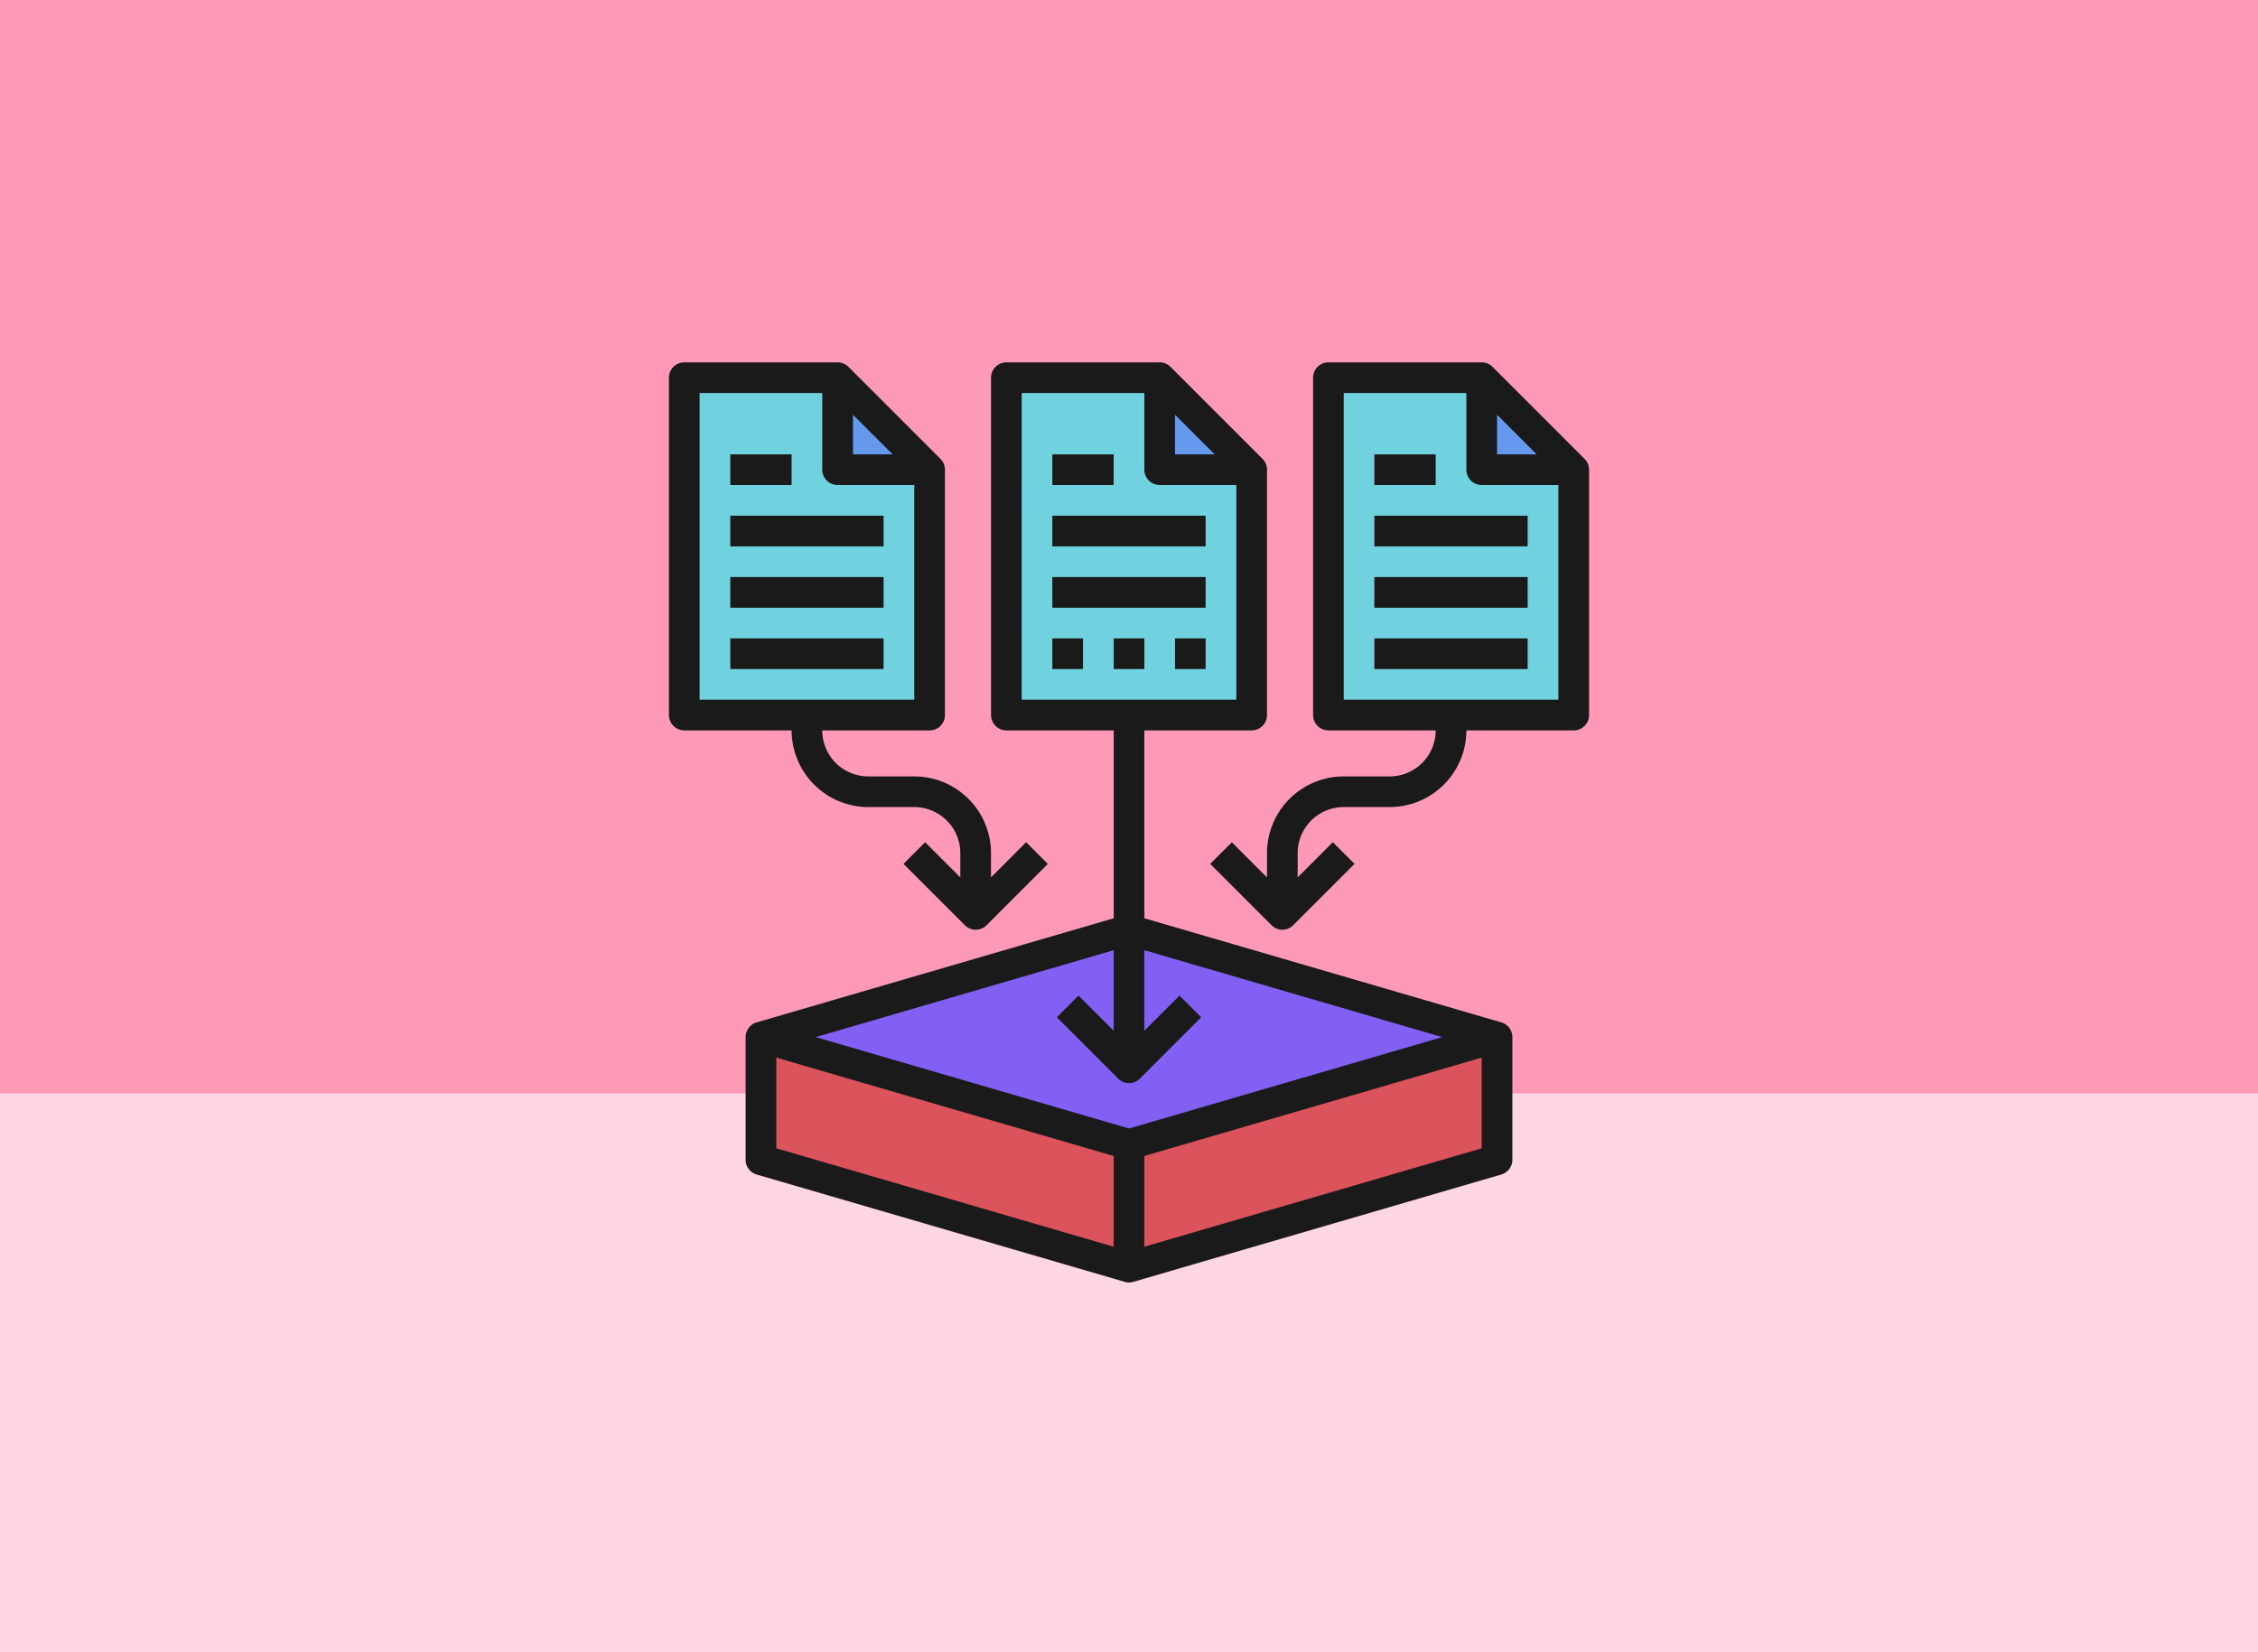 <svg xmlns="http://www.w3.org/2000/svg" width="190" height="139" viewBox="0 0 190 139">
  <g id="Grupo_1114406" data-name="Grupo 1114406" transform="translate(-179.711 -5193)">
    <rect id="Rectángulo_411534" data-name="Rectángulo 411534" width="190" height="139" transform="translate(179.711 5193)" fill="#fe9ab8"/>
    <rect id="Rectángulo_412091" data-name="Rectángulo 412091" width="190" height="47" transform="translate(179.711 5285)" fill="#ffd6e3"/>
    <g id="Grupo_1114023" data-name="Grupo 1114023" transform="translate(234 5221.489)">
      <path id="Trazado_917169" data-name="Trazado 917169" d="M38.969,55.033V65.355L8,56.323V46Z" transform="translate(1.742 12.776)" fill="#db535b"/>
      <path id="Trazado_917170" data-name="Trazado 917170" d="M62.969,46V56.323L32,65.355V55.033Z" transform="translate(8.711 12.776)" fill="#db535b"/>
      <path id="Trazado_917171" data-name="Trazado 917171" d="M38.969,39l30.969,9.033L38.969,57.065,8,48.033Z" transform="translate(1.742 10.743)" fill="#8360f4"/>
      <path id="Trazado_917172" data-name="Trazado 917172" d="M62.742,10.742H55V3Z" transform="translate(15.389 0.29)" fill="#6599ed"/>
      <path id="Trazado_917173" data-name="Trazado 917173" d="M41.742,10.742H34V3Z" transform="translate(9.292 0.29)" fill="#6599ed"/>
      <path id="Trazado_917174" data-name="Trazado 917174" d="M20.742,10.742H13V3Z" transform="translate(3.194 0.29)" fill="#6599ed"/>
      <path id="Trazado_917175" data-name="Trazado 917175" d="M45,31.388V3H57.9v7.742h7.742V31.388Z" transform="translate(12.486 0.29)" fill="#71d2df"/>
      <path id="Trazado_917176" data-name="Trazado 917176" d="M24,31.388V3H36.9v7.742h7.742V31.388Z" transform="translate(6.388 0.29)" fill="#71d2df"/>
      <path id="Trazado_917177" data-name="Trazado 917177" d="M3,31.388V3H15.9v7.742h7.742V31.388Z" transform="translate(0.29 0.29)" fill="#71d2df"/>
      <g id="Grupo_1114019" data-name="Grupo 1114019" transform="translate(2 2)">
        <path id="Trazado_917178" data-name="Trazado 917178" d="M27,12H39.9v2.581H27Z" transform="translate(5.259 0.904)" fill="#1a1a1a"/>
        <path id="Trazado_917179" data-name="Trazado 917179" d="M27,16H39.9v2.581H27Z" transform="translate(5.259 2.065)" fill="#1a1a1a"/>
        <path id="Trazado_917180" data-name="Trazado 917180" d="M71.518,69.1V58.776a1.291,1.291,0,0,0-.929-1.239l-30.04-8.762V32.969h9.033a1.29,1.29,0,0,0,1.29-1.29V11.033a1.287,1.287,0,0,0-.378-.912L42.752,2.378A1.285,1.285,0,0,0,41.84,2h-12.9a1.29,1.29,0,0,0-1.29,1.29V31.678a1.29,1.29,0,0,0,1.29,1.29h9.033V48.776L7.929,57.537A1.291,1.291,0,0,0,7,58.776V69.1a1.291,1.291,0,0,0,.929,1.239L38.9,79.37a1.29,1.29,0,0,0,.723,0l30.969-9.033A1.291,1.291,0,0,0,71.518,69.1ZM43.13,6.405l3.337,3.337H43.13Zm-12.9-1.825H40.549v6.452a1.29,1.29,0,0,0,1.29,1.29h6.452V30.388H30.227Zm7.742,46.883v6.778L35.01,55.283l-1.825,1.825,5.161,5.161a1.29,1.29,0,0,0,1.825,0l5.161-5.161-1.825-1.825-2.959,2.959V51.464L65.62,58.776,39.259,66.464,12.9,58.776ZM9.581,60.5l28.388,8.28v7.635L9.581,68.131ZM40.549,76.411V68.776L68.938,60.5v7.635Z" transform="translate(-0.548 -2)" fill="#1a1a1a"/>
        <path id="Trazado_917181" data-name="Trazado 917181" d="M27,8h5.161v2.581H27Z" transform="translate(5.259 -0.258)" fill="#1a1a1a"/>
        <path id="Trazado_917182" data-name="Trazado 917182" d="M3.29,32.969h9.033a6.459,6.459,0,0,0,6.452,6.452h3.871a3.876,3.876,0,0,1,3.871,3.871v2.047l-2.959-2.959L21.734,44.2,26.9,49.365a1.29,1.29,0,0,0,1.825,0L33.881,44.2l-1.825-1.825L29.1,45.338V43.292a6.459,6.459,0,0,0-6.452-6.452H18.775A3.876,3.876,0,0,1,14.9,32.969h9.033a1.29,1.29,0,0,0,1.29-1.29V11.033a1.287,1.287,0,0,0-.378-.912L17.106,2.378A1.285,1.285,0,0,0,16.194,2H3.29A1.29,1.29,0,0,0,2,3.29V31.678a1.29,1.29,0,0,0,1.29,1.29ZM17.484,6.405l3.337,3.337H17.484ZM4.581,4.581H14.9v6.452a1.29,1.29,0,0,0,1.29,1.29h6.452V30.388H4.581Z" transform="translate(-2 -2)" fill="#1a1a1a"/>
        <path id="Trazado_917183" data-name="Trazado 917183" d="M6,12H18.9v2.581H6Z" transform="translate(-0.839 0.904)" fill="#1a1a1a"/>
        <path id="Trazado_917184" data-name="Trazado 917184" d="M6,16H18.9v2.581H6Z" transform="translate(-0.839 2.065)" fill="#1a1a1a"/>
        <path id="Trazado_917185" data-name="Trazado 917185" d="M6,20H18.9v2.581H6Z" transform="translate(-0.839 3.227)" fill="#1a1a1a"/>
        <path id="Trazado_917186" data-name="Trazado 917186" d="M6,8h5.161v2.581H6Z" transform="translate(-0.839 -0.258)" fill="#1a1a1a"/>
        <path id="Trazado_917187" data-name="Trazado 917187" d="M69.174,31.678V11.033a1.287,1.287,0,0,0-.378-.912L61.054,2.378A1.285,1.285,0,0,0,60.142,2h-12.9a1.29,1.29,0,0,0-1.29,1.29V31.678a1.29,1.29,0,0,0,1.29,1.29H56.27A3.876,3.876,0,0,1,52.4,36.84H48.528a6.459,6.459,0,0,0-6.452,6.452v2.047l-2.959-2.959L37.293,44.2l5.161,5.161a1.29,1.29,0,0,0,1.825,0L49.44,44.2l-1.825-1.825-2.959,2.959V43.292a3.876,3.876,0,0,1,3.871-3.871H52.4a6.459,6.459,0,0,0,6.452-6.452h9.033A1.29,1.29,0,0,0,69.174,31.678ZM61.432,6.405l3.337,3.337H61.432Zm-12.9,23.983V4.581H58.851v6.452a1.29,1.29,0,0,0,1.29,1.29h6.452V30.388Z" transform="translate(8.248 -2)" fill="#1a1a1a"/>
        <path id="Trazado_917188" data-name="Trazado 917188" d="M48,12H60.9v2.581H48Z" transform="translate(11.357 0.904)" fill="#1a1a1a"/>
        <path id="Trazado_917189" data-name="Trazado 917189" d="M48,16H60.9v2.581H48Z" transform="translate(11.357 2.065)" fill="#1a1a1a"/>
        <path id="Trazado_917190" data-name="Trazado 917190" d="M48,20H60.9v2.581H48Z" transform="translate(11.357 3.227)" fill="#1a1a1a"/>
        <path id="Trazado_917191" data-name="Trazado 917191" d="M48,8h5.161v2.581H48Z" transform="translate(11.357 -0.258)" fill="#1a1a1a"/>
        <path id="Trazado_917192" data-name="Trazado 917192" d="M27,20h2.581v2.581H27Z" transform="translate(5.259 3.227)" fill="#1a1a1a"/>
        <path id="Trazado_917193" data-name="Trazado 917193" d="M31,20h2.581v2.581H31Z" transform="translate(6.421 3.227)" fill="#1a1a1a"/>
        <path id="Trazado_917194" data-name="Trazado 917194" d="M35,20h2.581v2.581H35Z" transform="translate(7.582 3.227)" fill="#1a1a1a"/>
      </g>
    </g>
  </g>
</svg>
